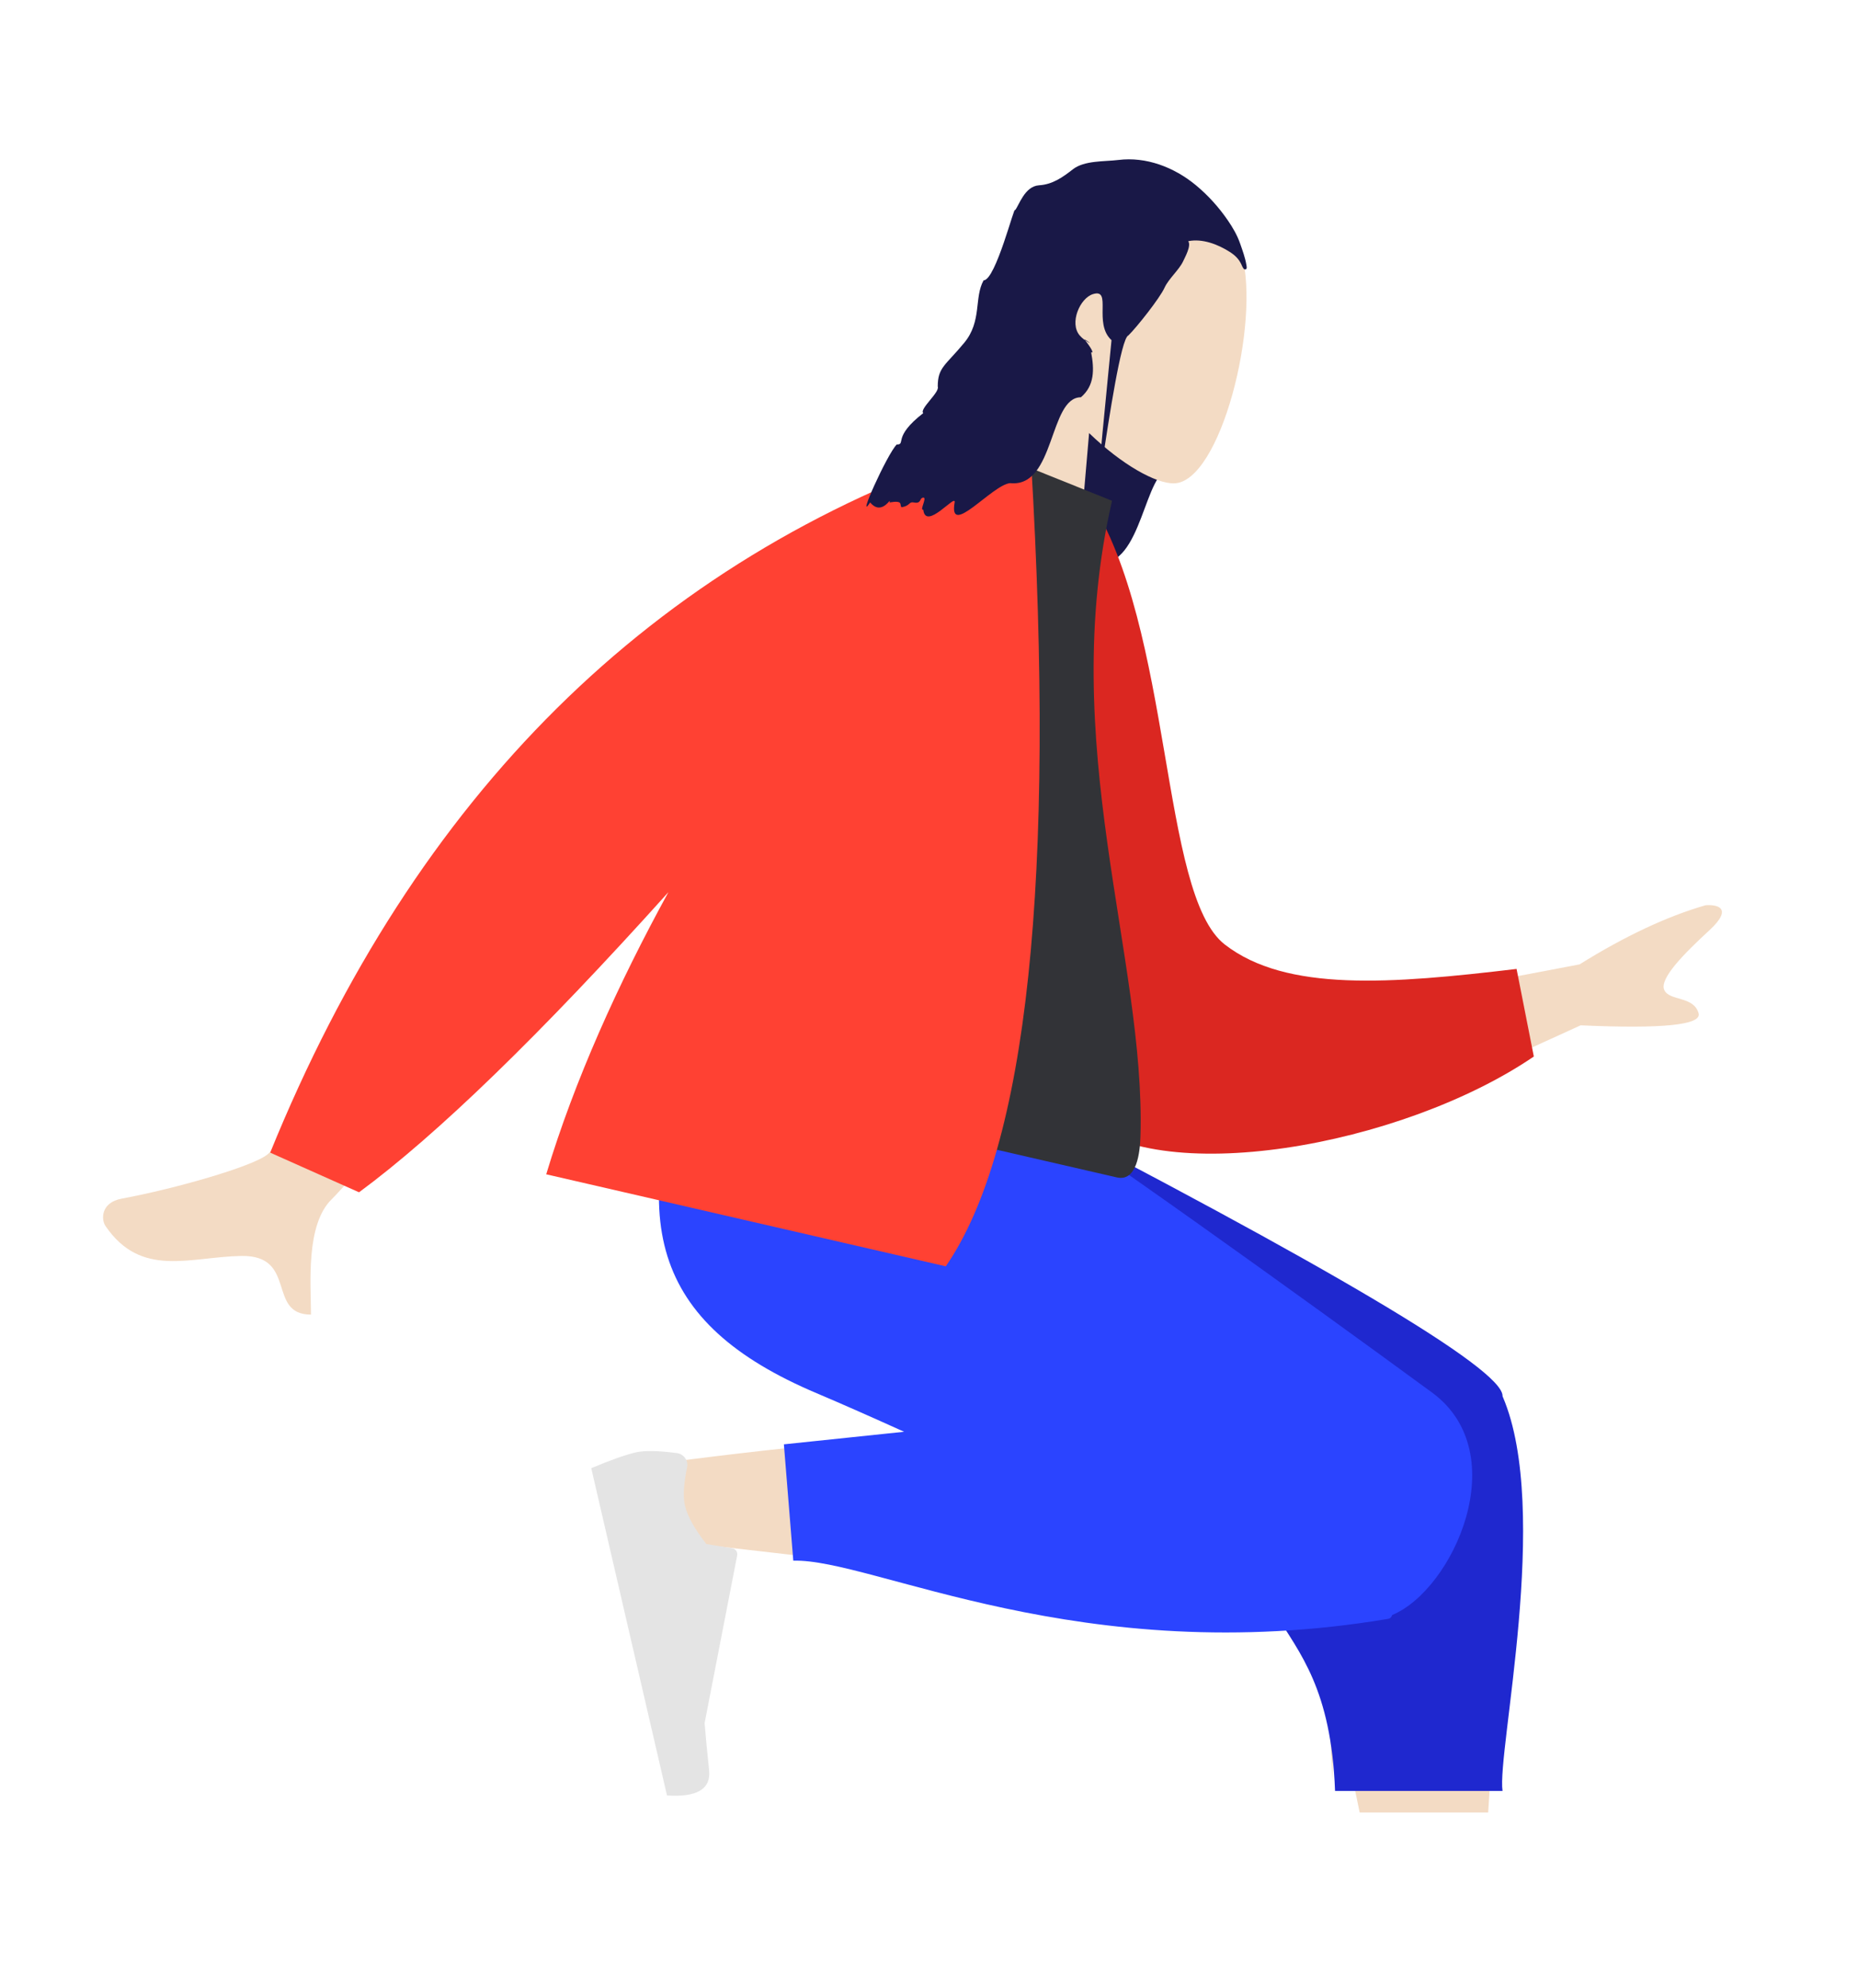 <svg width="302" height="323" viewBox="0 0 302 323" fill="none" xmlns="http://www.w3.org/2000/svg">
    <path fill-rule="evenodd" clip-rule="evenodd" d="M201.456 52.22C195.25 46.527 201.821 49.739 201.456 48.69C200.985 47.337 200.816 46.605 200.032 45.456C198.554 43.292 203.413 45.604 201.456 43.982C197.882 41.02 201.166 40.785 196.692 41.34C194.433 41.62 191.152 41.399 189.286 42.856C187.6 44.173 185.978 45.317 183.794 45.456C181.418 45.607 180.536 48.74 179.871 49.525C179.871 48.348 176.733 60.901 174.772 60.901C173.202 63.69 174.532 67.529 171.633 71.035C168.549 74.767 167.318 75.023 167.318 78.161C167.695 79.08 164.27 81.834 164.965 82.476C159.897 86.399 162.219 87.575 160.65 87.575C159.081 89.144 153.197 96.821 151.627 93.067C152.376 101.305 157.379 94.016 157.512 95.421C158.296 95.028 158.296 94.636 158.688 95.029C160.111 94.793 158.634 94.228 160.65 94.636C161.996 94.908 162.027 93.954 163.396 93.852C164.075 93.801 165.091 92.434 165.75 92.282C166.142 95.812 170.732 90.713 170.457 92.282C169.423 98.167 175.51 91.744 178.423 91.497C185.756 92.282 185.946 76.149 190.389 76.149C192.616 74.248 192.774 75.378 192.25 72.578C192.805 72.857 192.165 71.736 191.247 70.621C190.884 70.18 192.372 71.295 191.906 71.035C191.363 70.733 190.811 70.343 190.389 69.849C188.686 67.859 190.406 63.807 192.547 63.139C195.728 62.148 194.421 65.21 196.692 66.392C197.998 67.072 198.115 66.557 199.093 65.608C200.403 64.337 199.116 60.031 199.887 58.317C200.522 56.906 200.809 56.762 201.456 55.358C194.135 51.359 201.197 52.961 200.671 52.22C202.95 51.758 198.069 49.417 200.032 50.679C200.843 51.2 201.023 50.274 201.456 51.195C201.203 51.171 201.549 51.392 201.456 51.195C201.928 51.24 196.437 49.273 201.456 52.22Z" fill="#191847"/>
    <path fill-rule="evenodd" clip-rule="evenodd" d="M168.133 58.636C164.962 52.535 163.46 45.607 165.564 38.717C171.627 18.862 198.696 29.77 201.815 41.213C204.934 52.657 198.336 78.343 190.855 78.537C187.871 78.615 182.281 75.455 177.022 70.368L174.612 98.367L151.98 93.156L168.133 58.636Z" fill="#F3DBC4"/>
    <path fill-rule="evenodd" clip-rule="evenodd" d="M221 294.5C215.075 264.977 217.123 299.407 216.444 286.314C215.282 263.896 214.976 244.334 215.413 237.156C216.455 220.038 240.61 224.589 241.888 233.51C243.821 247.011 246.012 230.654 241.888 294.5L221 294.5ZM105.601 238.037C117.695 236.208 159.673 231.433 179.289 231.865C184.926 231.989 190.379 232.154 195.498 232.347C210.711 232.921 212.208 260.949 197.707 259.737C161.596 256.72 110.847 250.505 106.473 250.111C100.341 249.56 98 239.187 105.601 238.037Z" fill="#F3DBC4"/>
    <path fill-rule="evenodd" clip-rule="evenodd" d="M206.108 227.174L153.175 182.844L154.705 176.199L161.836 177.841C216.442 205.98 243.903 222.278 244.221 226.736C244.224 226.784 244.226 226.832 244.227 226.88C244.248 226.925 244.268 226.97 244.287 227.015C252.143 245.473 243.292 284.7 244.221 291L217 291C215.768 257.811 196.217 267.596 205.551 230.335C205.61 229.193 205.801 228.141 206.108 227.174Z" fill="#1F28CF"/>
    <path fill-rule="evenodd" clip-rule="evenodd" d="M146.954 232.64C141.721 230.279 136.894 228.135 132.746 226.381C105.949 215.054 101.248 198.231 113.572 166.725L165.023 178.572C172.871 182.921 212.332 211.295 232.751 226.256C246.265 236.157 236.185 258.313 226.298 262.407C226.166 262.767 225.956 262.984 225.657 263.034C175.606 271.451 141.747 253.192 128.942 253.587L127.413 234.682L146.954 232.64Z" fill="#2B44FF"/>
    <path fill-rule="evenodd" clip-rule="evenodd" d="M110.036 236.108C106.976 235.705 104.748 235.665 103.35 235.989C101.65 236.382 99.235 237.24 96.105 238.561C96.561 240.533 100.664 258.257 108.413 291.732C113.301 292.057 115.582 290.688 115.257 287.627C114.932 284.566 114.689 282.016 114.526 279.979L119.823 252.716C119.925 252.191 119.582 251.683 119.058 251.581C119.049 251.579 119.04 251.578 119.031 251.576L114.81 250.88C112.886 248.422 111.724 246.331 111.326 244.608C111.002 243.208 111.119 241.144 111.679 238.415C111.894 237.368 111.219 236.346 110.172 236.131C110.127 236.121 110.082 236.114 110.036 236.108Z" fill="#E4E4E4"/>
    <path fill-rule="evenodd" clip-rule="evenodd" d="M219.114 163.837L256.738 156.699C264.097 152.113 270.92 148.91 277.209 147.092C278.998 146.945 281.882 147.44 277.822 151.178C273.762 154.916 269.66 159.031 270.516 160.866C271.372 162.7 275.284 161.794 276.091 164.643C276.629 166.542 270.236 167.194 256.914 166.599L226.806 180.326L219.114 163.837ZM80.025 136.164L98.465 144.447C70.694 176.188 55.853 192.982 53.942 194.83C49.644 198.989 50.541 208.631 50.548 213.601C43.32 213.619 48.403 203.916 39.225 204.073C30.848 204.217 22.967 207.72 17.146 199.208C16.431 198.161 16.369 195.391 19.775 194.762C28.261 193.194 41.103 189.557 43.511 187.551C46.795 184.816 58.967 167.687 80.025 136.164Z" fill="#F3DBC4"/>
    <path fill-rule="evenodd" clip-rule="evenodd" d="M168.513 80.407L176.989 80.886C190.783 102.204 188.5 145.263 199.075 153.467C209.072 161.224 226.09 159.864 246.504 157.437L249.308 171.668C227.908 186.259 187.803 193.514 175.067 181.168C154.705 161.429 160.999 109.123 168.513 80.407Z" fill="#DB2721"/>
    <path fill-rule="evenodd" clip-rule="evenodd" d="M109.374 174.697C142.068 182.225 166.118 187.762 181.522 191.309C184.819 192.068 185.294 187.165 185.37 184.653C186.253 155.662 171.664 120.833 180.75 81.369L160.691 73.314C137.103 97.035 123.302 129.749 109.374 174.697Z" fill="#323337"/>
    <path fill-rule="evenodd" clip-rule="evenodd" d="M108.641 144.967C87.824 168.111 71.063 184.365 58.358 193.729L43.917 187.285C67.569 129.113 106.046 91.019 159.348 73.002L163.105 73.867L167.588 74.899C171.607 142.887 166.987 186.507 153.728 205.759L88.783 190.805C93.38 175.542 100.448 159.91 108.641 144.967Z" fill="#FF4133"/>
    <path fill-rule="evenodd" clip-rule="evenodd" d="M202.572 42.956C202.386 41.847 201.933 40.615 201.568 39.566C201.097 38.214 200.384 36.995 199.599 35.845C198.122 33.682 196.35 31.728 194.393 30.106C190.819 27.144 186.269 25.436 181.795 25.991C179.536 26.271 176.256 26.049 174.389 27.506C172.703 28.823 171.081 29.967 168.897 30.106C166.522 30.258 165.639 33.391 164.975 34.175C164.975 32.998 161.836 45.551 159.875 45.551C158.306 48.34 159.636 52.179 156.737 55.686C153.652 59.417 152.422 59.674 152.422 62.811C152.798 63.73 149.373 66.484 150.068 67.126C145 71.049 147.322 72.226 145.753 72.226C144.184 73.795 139.084 85.171 141.438 81.64C143.399 83.994 144.969 80.463 144.576 81.64C146.93 81.248 146.145 82.033 146.538 82.425C147.96 82.189 147.715 81.482 148.499 81.64C149.846 81.913 149.389 80.906 150.068 80.856C150.747 80.805 149.41 82.97 150.068 82.817C150.46 86.348 155.443 80.071 155.168 81.64C154.134 87.525 161.277 78.749 164.19 78.502C171.523 79.287 170.466 64.55 175.694 64.55C177.921 62.649 177.877 60.028 177.353 57.228C177.908 57.508 177.268 56.386 176.35 55.271C175.987 54.83 177.476 55.945 177.009 55.686C176.466 55.383 175.914 54.993 175.492 54.5C173.789 52.509 175.509 48.458 177.65 47.79C180.831 46.798 177.65 52.526 180.665 55.271C175.492 107.836 181.011 55.284 183.411 54.5C184.722 53.229 188.525 48.441 189.296 46.728C189.931 45.317 191.664 43.843 192.312 42.439C192.614 41.783 193.66 39.93 193.135 39.189C195.413 38.727 197.951 39.689 199.913 40.95C200.724 41.472 201.342 42.047 201.775 42.968C201.868 43.165 202.07 43.751 202.323 43.775C202.794 43.82 202.618 43.234 202.572 42.956Z" fill="#191847"/>
</svg>
